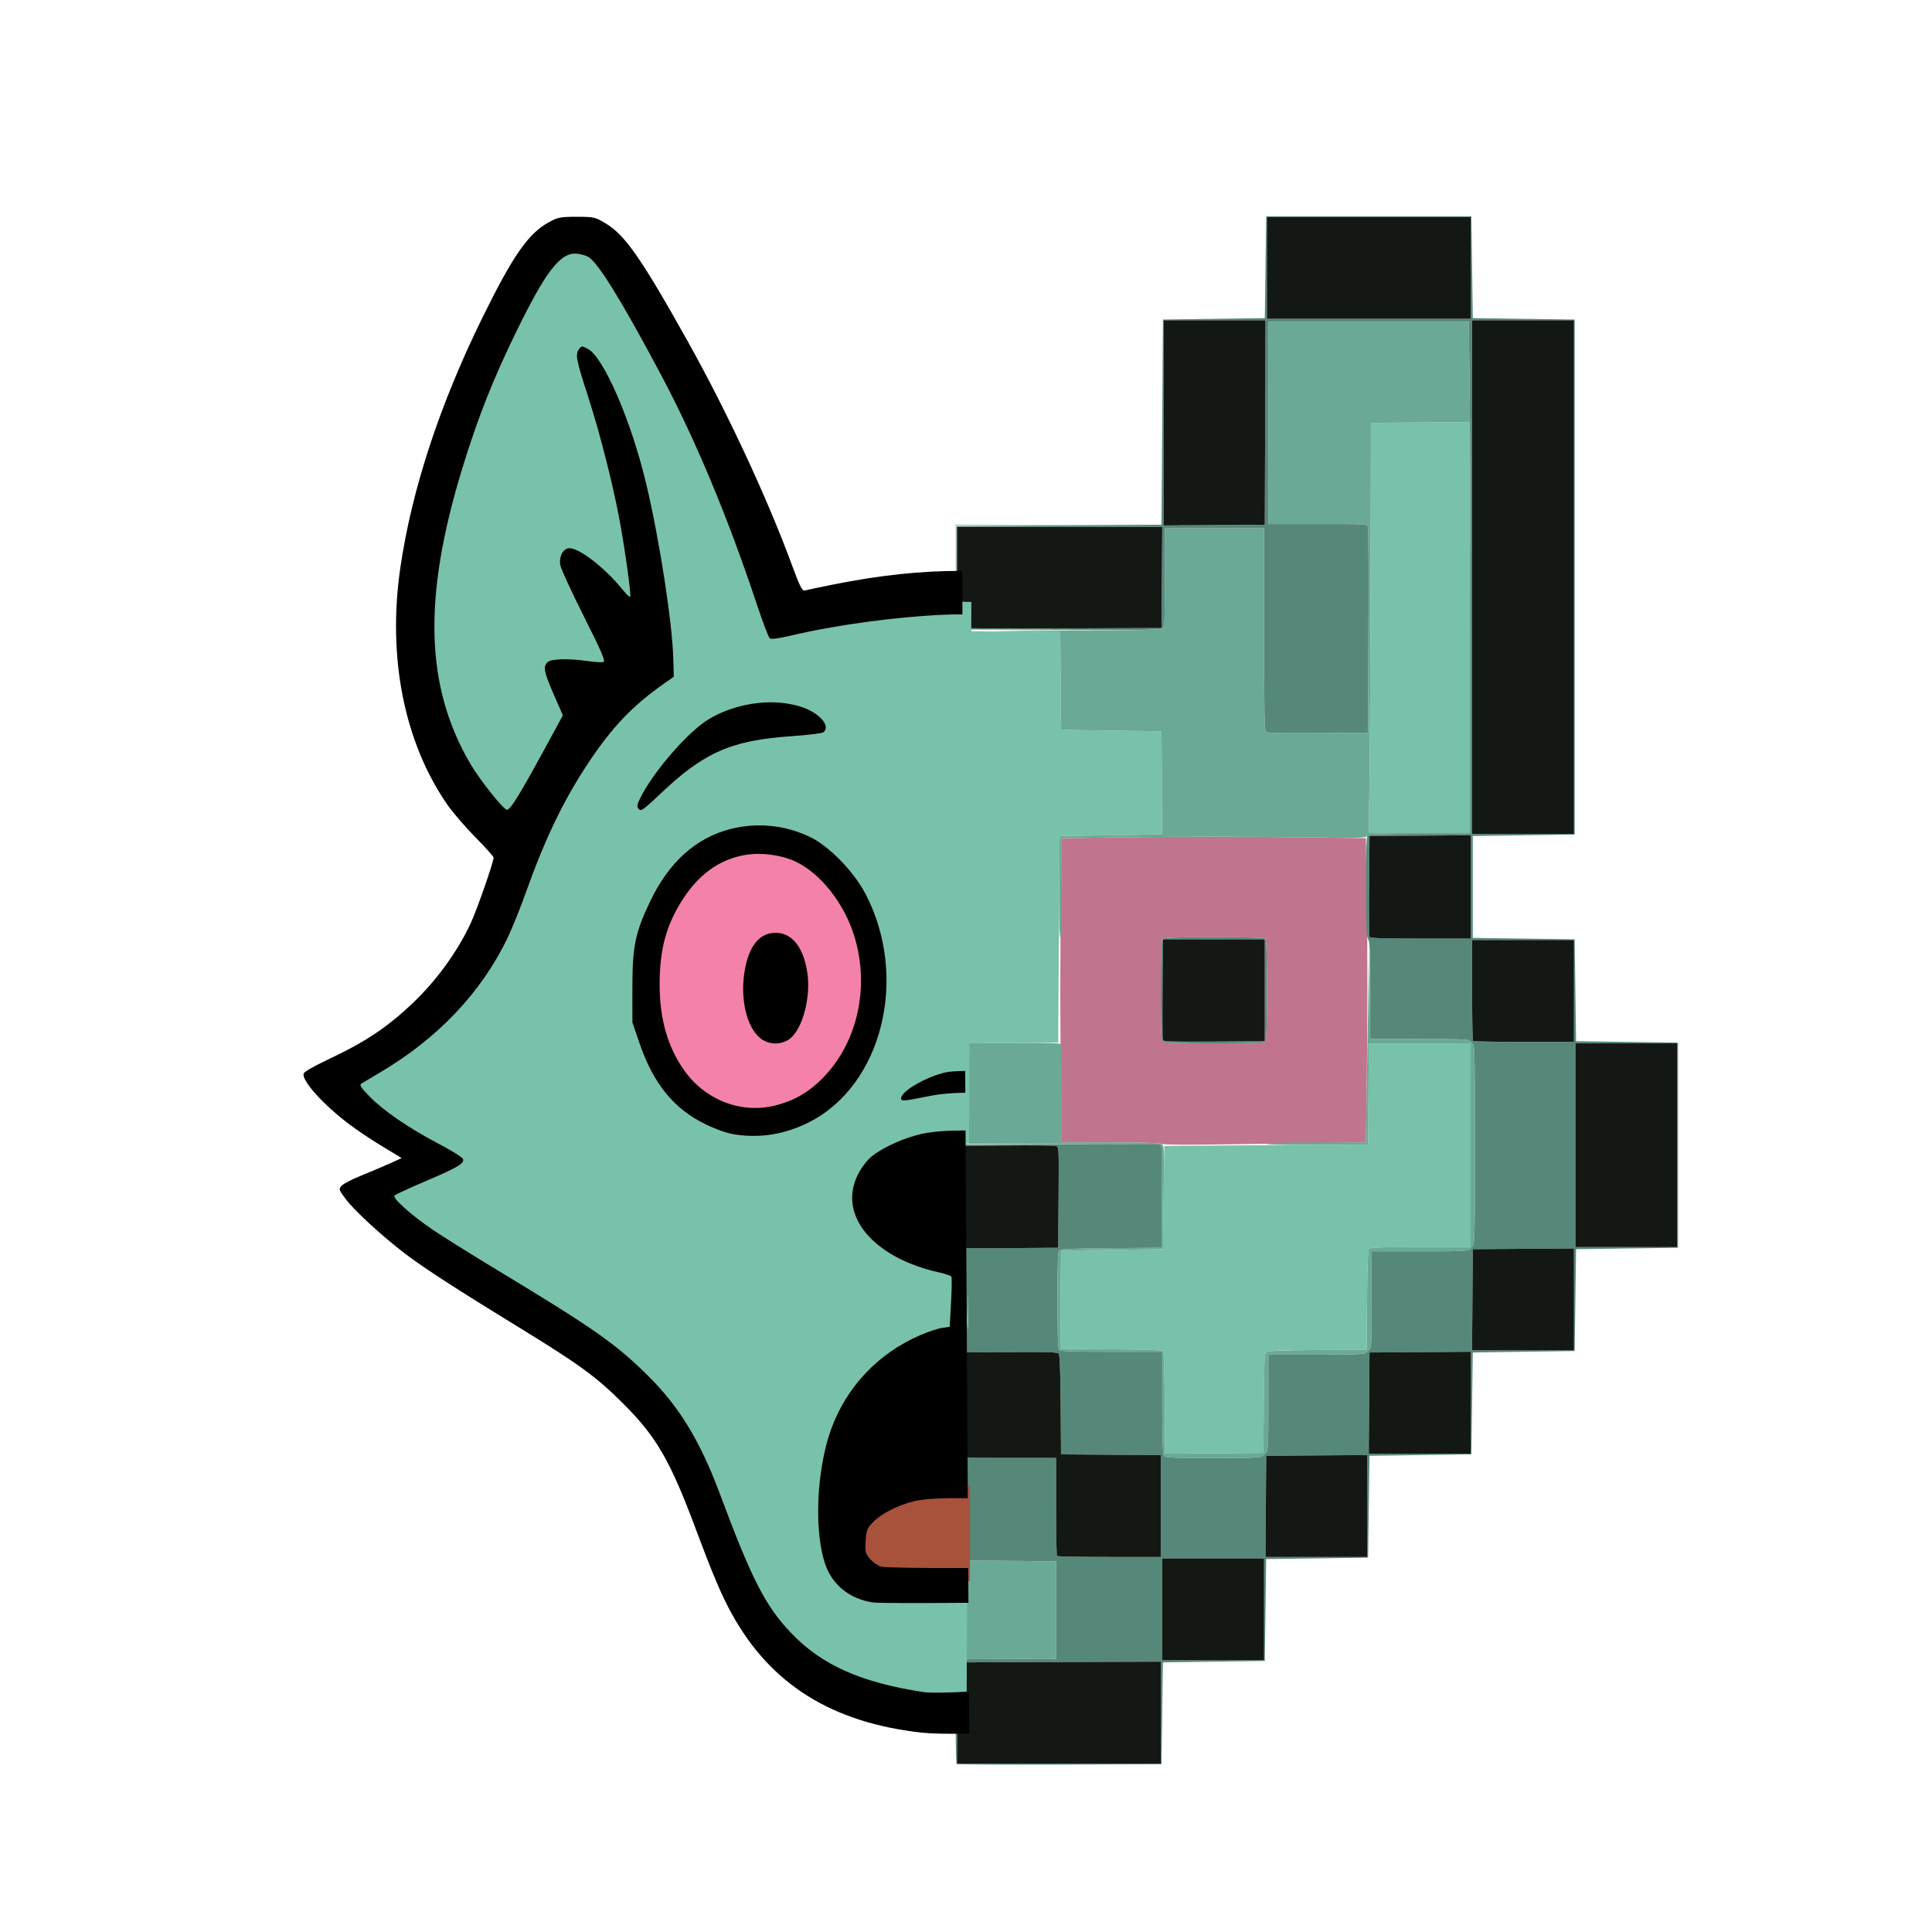 <?xml version="1.0" encoding="UTF-8" standalone="no"?>
<!-- Created with Inkscape (http://www.inkscape.org/) -->

<svg
   version="1.1"
   id="svg1"
   width="1365.333"
   height="1365.333"
   viewBox="0 0 1365.333 1365.333"
   xmlns="http://www.w3.org/2000/svg"
   xmlns:svg="http://www.w3.org/2000/svg">
  <defs
     id="defs1" />
  <g
     id="g1">
    <g
       id="g11"
       transform="translate(9.646,0.047)">
      <path
         style="fill:#78c1ab"
         d="m 665.583,1027.679 c -0.226,0.226 -0.338,-147.49 -0.25,-328.257 l 0.161,-328.669 71.84,-0.01 71.84,-0.01 -71.75,0.266 -71.75,0.266 v 36.293 c 0,26.895 0.311,36.604 1.2,37.493 0.889,0.889 10.486,1.2 36.987,1.2 h 35.787 l 0.263,34.75 0.263,34.75 35.5,0.5 35.5,0.5 0.262,36.25 c 0.144,19.938 0.144,36.348 0,36.468 -0.144,0.12 -16.462,0.458 -36.262,0.75 l -36,0.532 -0.5,73 -0.5,73 -35.225,0.263 -35.225,0.263 -0.464,35.737 c -0.255,19.655 -0.645,84.903 -0.866,144.995 -0.221,60.092 -0.586,109.442 -0.812,109.668 z m 182.879,-0.663 -34.714,0.263 -0.286,-35.931 c -0.157,-19.762 -0.661,-36.305 -1.118,-36.763 -0.458,-0.458 -17.001,-0.961 -36.763,-1.118 l -35.931,-0.286 0.263,-34.714 0.263,-34.714 36,-0.5 36,-0.5 0.5,-36.5 0.5,-36.5 72,-0.5 72,-0.5 0.263,-35.75 0.263,-35.75 h 35.987 35.987 v 72 72 h -35.378 c -28.305,0 -35.599,0.267 -36.487,1.337 -0.754,0.909 -1.194,12.516 -1.372,36.25 l -0.263,34.913 -35.138,0.263 c -27.686,0.207 -35.371,0.543 -36.237,1.587 -0.741,0.892 -1.185,12.708 -1.362,36.237 l -0.263,34.913 z M 993.151,588.253 h -35.525 l 0.541,-35.25 c 0.297,-19.387 0.646,-84.525 0.775,-144.75 l 0.234,-109.5 34.75,-0.263 34.75,-0.263 v 145.013 145.013 z"
         id="path15" />
      <path
         style="fill:#c0748d"
         d="m 848.676,808.753 c -23.095,0.314 -37.051,0.135 -38,-0.486 -0.908,-0.595 -15.015,-0.989 -35.725,-0.998 l -34.225,-0.015 -0.538,-35.25 c -0.296,-19.387 -0.538,-51.9 -0.538,-72.25 0,-20.35 0.242,-52.851 0.538,-72.225 l 0.538,-35.225 35.225,-0.538 c 19.374,-0.296 51.875,-0.538 72.225,-0.538 20.35,0 52.846,0.242 72.214,0.538 l 35.214,0.538 0.562,35.725 c 0.309,19.649 0.556,52.15 0.55,72.225 -0.007,20.075 -0.254,52.351 -0.551,71.725 l -0.538,35.225 -35.225,0.527 c -19.374,0.29 -51.65,0.75 -71.725,1.023 z m -0.5,-71.5 c 25.967,0 35.412,-0.312 36.3,-1.2 0.888,-0.888 1.2,-10.333 1.2,-36.3 0,-25.967 -0.312,-35.412 -1.2,-36.3 -0.888,-0.888 -10.333,-1.2 -36.3,-1.2 -25.967,0 -35.412,0.312 -36.3,1.2 -0.888,0.888 -1.2,10.333 -1.2,36.3 0,25.967 0.312,35.412 1.2,36.3 0.888,0.888 10.333,1.2 36.3,1.2 z"
         id="path14" />
      <path
         style="fill:#69a995"
         d="m 667.126,1173.204 c -0.6,0.601 -0.849,-12.202 -0.676,-34.75 l 0.274,-35.701 34.976,0.275 34.976,0.275 v 34.475 34.475 h -34.3 c -20.351,0 -34.686,0.387 -35.25,0.951 z m 180.54,-142.951 c -32.512,0 -33.962,-0.08 -34.955,-1.934 -0.658,-1.229 -1.035,-14.896 -1.035,-37.5 v -35.566 h -35.8 c -26.511,0 -36.111,-0.311 -37,-1.2 -0.887,-0.887 -1.2,-10.128 -1.2,-35.378 0,-27.306 0.269,-34.401 1.337,-35.287 0.91,-0.755 12.647,-1.193 36.75,-1.372 l 35.413,-0.263 0.263,-35.933 c 0.205,-28.082 -0.013,-36.108 -1,-36.735 -0.695,-0.441 -33.213,-0.808 -72.263,-0.817 l -71,-0.015 0.275,-35.476 0.275,-35.476 35.725,-0.275 c 22.983,-0.177 35.987,0.082 36.46,0.725 0.404,0.55 0.742,16.413 0.75,35.25 l 0.015,34.25 h 33.953 c 21.498,0 34.796,0.384 36.25,1.046 2.297,1.046 2.297,1.046 1.797,37.75 l -0.5,36.704 -36,0.5 -36,0.5 -0.263,34.714 -0.263,34.714 35.931,0.286 c 19.762,0.157 36.305,0.661 36.763,1.118 0.458,0.458 0.961,17.001 1.118,36.763 l 0.286,35.931 34.714,-0.263 34.714,-0.263 0.263,-35.138 c 0.207,-27.686 0.543,-35.371 1.587,-36.237 0.892,-0.741 12.708,-1.185 36.237,-1.362 l 34.913,-0.263 0.263,-34.913 c 0.179,-23.734 0.618,-35.341 1.372,-36.25 0.888,-1.069 8.182,-1.337 36.487,-1.337 h 35.378 v -72 -72 h -35.987 -35.987 l -0.263,35.75 -0.263,35.75 -36.5,0.242 c -24.026,0.159 -35.987,-0.092 -35,-0.735 0.901,-0.587 15.169,-0.983 35.725,-0.992 l 34.225,-0.015 0.519,-34.75 c 0.286,-19.113 0.871,-51.175 1.3,-71.25 l 0.78,-36.5 0.225,34.75 0.225,34.75 34.75,0.017 c 34.75,0.017 34.75,0.017 37,2.391 2.25,2.374 2.25,2.374 2.25,72.437 0,70.064 0,70.064 -2.546,72.609 -2.545,2.545 -2.545,2.545 -36.5,2.545 h -33.955 v 33.955 c 0,33.955 0,33.955 -2.545,36.5 -2.545,2.545 -2.545,2.545 -36.5,2.545 h -33.955 v 33.955 c 0,33.955 0,33.955 -2.545,36.5 -2.545,2.546 -2.545,2.546 -36.465,2.546 z M 739.669,662.253 c -0.643,0.987 -0.894,-10.974 -0.735,-35 l 0.242,-36.5 36,-0.532 c 19.8,-0.292 36.118,-0.63 36.262,-0.75 0.144,-0.12 0.144,-16.531 0,-36.468 l -0.262,-36.25 -35.5,-0.5 -35.5,-0.5 -0.263,-34.738 -0.263,-34.738 -36.237,-0.275 c -19.93,-0.151 -3.74,-0.382 35.978,-0.512 70.246,-0.231 72.243,-0.29 73.25,-2.171 0.655,-1.225 1.035,-14.43 1.035,-36 v -34.066 h 35 35 v 71.378 c 0,59.167 0.234,71.572 1.368,72.513 0.978,0.811 11.469,1.06 36.75,0.872 l 35.382,-0.263 0.276,-71.5 c 0.152,-39.325 0.03,-72.513 -0.269,-73.75 -0.545,-2.25 -0.545,-2.25 -35.526,-2.25 h -34.981 v -71.5 -71.5 h 70.836 70.836 l 0.663,52.665 c 0.365,28.965 0.664,110.415 0.664,181 v 128.335 h -35.878 c -30.93,0 -36.052,0.21 -37.143,1.525 -1.106,1.333 -5.692,1.457 -36.372,0.987 -19.309,-0.296 -51.757,-0.538 -72.107,-0.538 -20.35,0 -52.862,0.242 -72.25,0.538 l -35.25,0.538 -0.015,34.225 c -0.009,20.556 -0.405,34.824 -0.992,35.725 z m 253.482,-74 H 1028.676 V 443.24 298.227 l -34.75,0.263 -34.75,0.263 -0.234,109.5 c -0.129,60.225 -0.478,125.362 -0.775,144.75 l -0.541,35.25 z"
         id="path13" />
      <path
         style="fill:#568879"
         d="m 739.099,1247.01 c -39.642,0.141 -72.38,-0.046 -72.75,-0.417 -0.37,-0.37 -0.673,-16.708 -0.673,-36.307 0,-26.381 0.312,-35.945 1.2,-36.833 0.887,-0.887 10.156,-1.2 35.5,-1.2 h 34.3 v -34.487 -34.487 l -34.75,-0.263 -34.75,-0.263 -0.871,-72.367 c -0.658,-54.655 -0.584,-73.256 0.301,-76 0.849,-2.632 1.018,-12.996 0.613,-37.633 -0.308,-18.7 -0.668,-50.65 -0.801,-71 l -0.241,-37 70.5,-0.276 c 38.775,-0.152 71.518,-0.029 72.762,0.272 2.262,0.548 2.262,0.548 2,36.776 l -0.262,36.228 -35.413,0.263 c -24.103,0.179 -35.84,0.617 -36.75,1.372 -1.068,0.886 -1.337,7.981 -1.337,35.287 0,25.249 0.313,34.491 1.2,35.378 0.889,0.889 10.489,1.2 37,1.2 h 35.8 v 35.566 c 0,22.604 0.377,36.271 1.035,37.5 0.992,1.854 2.443,1.934 34.955,1.934 33.919,0 33.919,0 36.465,-2.546 2.545,-2.545 2.545,-2.545 2.545,-36.5 v -33.955 h 33.955 c 33.955,0 33.955,0 36.5,-2.545 2.545,-2.545 2.545,-2.545 2.545,-36.5 v -33.955 h 33.955 c 33.955,0 33.955,0 36.5,-2.545 2.546,-2.545 2.546,-2.545 2.528,-72.75 -0.017,-70.205 -0.017,-70.205 -2.391,-72.455 -2.368,-2.244 -2.462,-2.25 -36.983,-2.25 H 958.676 V 700.368 c 0,-28.114 -0.254,-34.374 -1.494,-36.75 -1.241,-2.379 -1.495,-8.72 -1.5,-37.414 -0.005,-25.546 0.307,-34.863 1.194,-35.75 0.889,-0.889 10.489,-1.2 37,-1.2 H 1029.676 V 460.918 c 0,-70.585 -0.299,-152.035 -0.664,-181 l -0.663,-52.665 h -70.836 -70.836 v 71.5 71.5 h 34.981 c 34.981,0 34.981,0 35.526,2.25 0.3,1.238 0.421,34.425 0.269,73.75 l -0.276,71.5 -35.382,0.263 c -25.281,0.188 -35.773,-0.061 -36.75,-0.872 -1.134,-0.941 -1.368,-13.346 -1.368,-72.513 v -71.378 h -35 -35 v 34.309 c 0,25.873 -0.307,34.727 -1.25,36.01 -1.16,1.578 -6.479,1.682 -73.75,1.441 l -72.5,-0.26 v -36.5 -36.5 l 72.5,-0.5 72.5,-0.5 0.5,-72.5 0.5,-72.5 36,-0.5 36,-0.5 0.5,-36 0.5,-36 h 72.5 72.5 l 0.5,36 0.5,36 36,0.5 36,0.5 v 182 182 l -36,0.5 -36,0.5 v 36 36 l 36,0.5 36,0.5 0.5,36 0.5,36 36,0.5 36,0.5 v 72.5 72.5 l -36,0.5 -36,0.5 -0.5,36 -0.5,36 -36,0.5 -36,0.5 -0.5,36 -0.5,36 -36,0.5 -36,0.5 -0.5,36 -0.5,36 -36,0.5 -36,0.5 -0.5,36 -0.5,36 -36,0.5 -36,0.5 -0.5,36 -0.5,36 z m -0.436,-0.756 h 72.013 v -36.007 -36.007 l -71.75,0.257 -71.75,0.257 -0.263,35.75 -0.263,35.75 z m 109.013,-73 h 36 v -36 -36 h -36 -36 v 36 36 z m -73.333,-73 h 36.333 v -35.987 -35.987 l -35.25,-0.263 -35.25,-0.263 -0.263,-34.913 c -0.18,-23.934 -0.615,-35.338 -1.383,-36.263 -0.909,-1.095 -7.742,-1.3 -36.237,-1.087 l -35.117,0.263 -0.279,35 c -0.153,19.25 -0.032,36.013 0.269,37.25 0.548,2.25 0.548,2.25 35.029,2.25 h 34.481 v 34.333 c 0,18.883 0.3,34.633 0.667,35 0.367,0.367 17.017,0.667 37,0.667 z m 146.321,0 h 36.013 v -36.013 -36.013 l -35.75,0.263 -35.75,0.263 -0.263,35.75 -0.263,35.75 z m 73,-73 h 36.013 v -36.013 -36.013 l -35.75,0.263 -35.75,0.263 -0.263,35.75 -0.263,35.75 z m 73,-73 h 36.013 v -36.013 -36.013 l -35.75,0.263 -35.75,0.263 -0.263,35.75 -0.263,35.75 z m -363.764,-72.237 35.276,-0.263 0.263,-35.728 c 0.263,-35.728 0.263,-35.728 -2,-36.279 -1.244,-0.303 -17.338,-0.426 -35.763,-0.272 l -33.5,0.279 -0.263,34.994 c -0.145,19.247 -0.044,35.565 0.224,36.263 0.383,0.998 7.997,1.213 35.763,1.006 z m 436.776,-0.763 h 36 v -72 -72 h -36 -36 v 72 72 z m -72.333,-145 h 35.333 v -36 -36 h -36 -36 v 35.333 c 0,19.433 0.3,35.633 0.667,36 0.367,0.367 16.567,0.667 36,0.667 z m -73.198,-73 h 35.531 v -36.513 -36.513 l -35.75,0.263 -35.75,0.263 -0.263,34.994 c -0.145,19.247 -0.046,35.559 0.219,36.25 0.374,0.975 8.425,1.256 36.013,1.256 z m 72.531,-74 h 36 v -181.5 -181.5 h -36 -36 v 181.5 181.5 z m -327.077,-145.243 71.577,-0.257 0.263,-35.75 0.263,-35.75 h -72.513 -72.513 v 35.333 c 0,19.433 0.303,35.636 0.673,36.007 0.37,0.37 32.883,0.558 72.25,0.417 z m 108.827,-72.994 35.75,-0.263 0.257,-72.25 0.257,-72.25 h -36.007 -36.007 v 72.513 72.513 z m 109.25,-145.763 h 72 v -36 -36 h -72 -72 v 36 36 z m -109.5,512 c -25.967,0 -35.412,-0.312 -36.3,-1.2 -0.888,-0.888 -1.2,-10.333 -1.2,-36.3 0,-25.967 0.312,-35.412 1.2,-36.3 0.888,-0.888 10.333,-1.2 36.3,-1.2 25.967,0 35.412,0.312 36.3,1.2 0.888,0.888 1.2,10.333 1.2,36.3 0,25.967 -0.312,35.412 -1.2,36.3 -0.888,0.888 -10.333,1.2 -36.3,1.2 z m 0.223,-1.237 35.777,-0.263 v -36 -36 h -36 -36 l -0.263,34.994 c -0.145,19.247 -0.044,35.565 0.223,36.263 0.383,0.999 8.095,1.212 36.263,1.006 z"
         id="path12" />
      <path
         style="fill:#141815"
         d="m 738.663,1246.253 h -72.013 l 0.263,-35.75 0.263,-35.75 71.75,-0.257 71.75,-0.257 v 36.007 36.007 z m 109.013,-73 h -36 v -36 -36 h 36 36 v 36 36 z m -73.333,-73 c -19.983,0 -36.633,-0.3 -37,-0.667 -0.367,-0.367 -0.667,-16.117 -0.667,-35 v -34.333 h -34.481 c -34.481,0 -34.481,0 -35.029,-2.25 -0.301,-1.238 -0.422,-18 -0.269,-37.25 l 0.279,-35 35.117,-0.263 c 28.495,-0.213 35.328,-0.008 36.237,1.087 0.768,0.925 1.203,12.329 1.383,36.263 l 0.263,34.913 35.25,0.263 35.25,0.263 v 35.987 35.987 z m 146.321,0 h -36.013 l 0.263,-35.75 0.263,-35.75 35.75,-0.263 35.75,-0.263 v 36.013 36.013 z m 73,-73 h -36.013 l 0.263,-35.75 0.263,-35.75 35.75,-0.263 35.75,-0.263 v 36.013 36.013 z m 73,-73 h -36.013 l 0.263,-35.75 0.263,-35.75 35.75,-0.263 35.75,-0.263 v 36.013 36.013 z M 702.9,882.016 c -27.766,0.207 -35.38,-0.007 -35.763,-1.006 -0.268,-0.698 -0.368,-17.016 -0.224,-36.263 l 0.263,-34.994 33.5,-0.279 c 18.425,-0.154 34.518,-0.031 35.763,0.272 2.263,0.551 2.263,0.551 2,36.279 l -0.263,35.728 z m 436.776,-0.763 h -36 v -72 -72 h 36 36 v 72 72 z M 848.399,736.016 c -28.168,0.207 -35.88,-0.007 -36.263,-1.006 -0.268,-0.698 -0.368,-17.016 -0.223,-36.263 l 0.263,-34.994 h 36 36 v 36 36 z m 218.943,0.237 c -19.433,0 -35.633,-0.3 -36,-0.667 -0.367,-0.367 -0.667,-16.567 -0.667,-36 v -35.333 h 36 36 v 36 36 z m -73.198,-73 c -27.588,0 -35.639,-0.281 -36.013,-1.256 -0.265,-0.691 -0.363,-17.003 -0.219,-36.25 l 0.263,-34.994 35.75,-0.263 35.75,-0.263 v 36.513 36.513 z m 72.531,-74 h -36 v -181.5 -181.5 h 36 36 v 181.5 181.5 z M 739.599,444.01 c -39.367,0.141 -71.88,-0.046 -72.25,-0.417 -0.37,-0.37 -0.673,-16.573 -0.673,-36.007 v -35.333 h 72.513 72.513 l -0.263,35.75 -0.263,35.75 z m 108.827,-72.994 -35.75,0.263 v -72.513 -72.513 h 36.007 36.007 l -0.257,72.25 -0.257,72.25 z m 109.25,-145.763 h -72 v -36 -36 h 72 72 v 36 36 z"
         id="path11" />
    </g>
    <path
       id="path7"
       style="fill:#78c2ac;fill-opacity:1;stroke-width:1.08"
       d="m 684.354,912.066 c -0.069,2.319 -0.134,4.747 -0.436,6.82 0.44,6.484 -1.741,14.647 0.316,20.857 z" />
    <path
       id="path36"
       style="fill:#78c2ac;fill-opacity:1;stroke-width:1.08"
       d="m 686.443,425.393 c -5.671,-0.096 -11.341,-0.355 -17.01,-0.254 -40.352,0.938 -80.18,8.051 -119.65,15.936 -19.108,-55.964 -39.775,-111.995 -66.504,-165.021 -16.13,-31.668 -32.714,-63.336 -53.062,-92.529 -5.679,-7.813 -14.259,-13.948 -24.287,-13.529 -16.777,1.002 -25.869,17.65 -33.652,30.395 -33.362,60.124 -58.186,125.432 -70.184,193.248 -8.948,47.811 -5.305,99.185 17.799,142.666 7.994,14.543 17.383,28.812 29.535,40.174 8.6,6.227 19.792,0.109 24.012,-8.42 11.679,-19.076 22.261,-38.928 32.568,-58.707 2.502,-9.472 -5.356,-17.827 -7.789,-26.729 -1.07,-3.121 -4.491,-8.372 1.391,-6.795 9.692,-0.862 19.41,2.638 28.953,1.035 8.492,-2.565 8.971,-13.142 4.557,-19.488 -8.632,-19.784 -18.986,-38.652 -27.004,-58.615 11.912,5.99 18.769,19.427 31.688,23.48 8.148,2.633 17.45,-3.968 15.936,-12.873 -5.739,-45.396 -15.951,-90.173 -29.756,-133.791 23.419,49.843 31.767,105.145 39.457,159.244 1.261,12.794 3.52,25.991 3.014,38.67 -26.084,18.167 -47.642,42.22 -64.051,69.373 -22.185,34.039 -34.377,73.051 -49.979,110.229 -18.213,43.261 -53.77,76.929 -93.961,100.002 -8.331,4.11 -14.869,14.931 -8.42,23.416 16.476,19.106 39.733,30.384 60.979,43.264 -11.449,6.227 -24.993,9.095 -35.004,17.678 -6.984,7.879 -2.422,19.757 5.691,24.869 28.312,22.943 60.893,39.804 91.438,59.488 37.472,23.005 76.532,47.174 100.994,84.867 21.137,32.167 30.881,69.47 46.801,104.357 13.264,32.572 37.073,61.694 69.43,76.619 19.941,9.54 41.869,14.87 63.559,17.543 9.683,-0.032 19.433,-0.184 29.168,-0.565 l 0.352,-81.83 c -22.609,0.127 -45.283,0.023 -67.727,-0.646 -14.253,-1.13 -23.889,-14.484 -25.59,-27.873 -4.165,-27.953 -2.567,-57.389 7.371,-84.014 12.377,-32.443 42.174,-56.925 75.906,-64.33 10.344,-4.324 6.907,-17.304 8.248,-26.133 -0.349,-8.964 4.327,-22.202 -6.482,-26.586 -18.256,-5.868 -38.062,-10.348 -52.225,-24.297 -6.435,-5.975 -11.868,-14.146 -10.305,-23.33 -1.336,-16.376 14.938,-26.47 28.488,-31.201 12.484,-4.775 26.053,-5.907 39.312,-6.037 v -0.004 c 1.438,-0.024 2.903,0.22 4.352,0.25 z m -139.531,80.422 c 6.782,0.221 13.543,1.659 19.805,4.279 -26.654,2.066 -54.855,4.965 -77.42,20.686 9.174,-10.861 21.484,-18.603 35.279,-22.068 7.256,-2.008 14.798,-3.115 22.336,-2.896 z m -11.199,87.971 c 14.13,-1.097 28.474,2.366 39.873,10.961 28.675,20.35 42.805,56.842 40.773,91.342 0.765,23.602 -7.989,47.738 -22.344,66.648 -17.622,23.076 -49.011,35.09 -77.402,28.541 -22.544,-6.111 -41.838,-22.765 -50.523,-44.543 -5.101,-12.001 -11.417,-24.382 -9.49,-37.779 0.826,-20.751 -1.481,-42.82 8.615,-61.861 10.133,-24.698 30.132,-48.328 57.641,-52.979 4.275,-0.357 8.572,-0.284 12.857,-0.33 z" />
    <path
       style="fill:none;stroke-width:1.08"
       d="m 405.801,179.008 c -12.129,1.631 -18.194,14.303 -24.292,23.433 -32.411,57.44 -56.422,119.918 -69.121,184.699 -8.583,42.282 -8.734,87.413 7.65,127.909 7.857,19.906 19.469,38.495 34.317,53.894 6.519,4.02 10.951,-4.83 13.77,-9.304 10.344,-17.874 20.604,-36.059 29.78,-54.418 -3.86,-11.307 -11.341,-22.027 -11.68,-34.235 2.124,-6.321 10.61,-3.396 15.719,-4.149 8.046,-0.437 16.11,1.703 24.047,1.377 2.995,-2.881 -2.09,-7.185 -2.538,-10.384 -8.519,-19.968 -19.863,-38.775 -26.734,-59.372 -1.498,-5.049 2.972,-13.095 8.819,-9.813 13.383,4.642 21.347,17.465 33.09,24.507 3.092,1.54 7.459,0.204 6.081,-3.932 -6.176,-48.373 -17.891,-95.843 -32.715,-142.253 -1.095,-6.813 -6.09,-15.667 -0.962,-21.822 10.117,3.245 14.334,14.687 19.352,23.091 25.539,52.246 34.249,110.556 42.242,167.571 1.173,13.282 3.714,26.673 2.765,39.957 -3.682,7.776 -13.019,10.762 -18.841,16.772 -35.735,29.969 -58.998,71.981 -76.244,114.671 -13.206,33.637 -24.538,69.257 -48.725,96.948 -19.139,23.786 -43.948,42.131 -70.002,57.706 -4.052,1.95 -7.367,7.417 -3.033,10.971 19.037,19.791 44.881,30.561 67.228,45.803 2.915,2.874 -3.374,5.044 -5.134,6.385 -12.183,6.887 -26.171,10.524 -37.808,18.307 -4.402,6.166 3.814,11.38 7.876,14.81 31.63,23.934 66.863,42.537 100.097,64.084 37.337,22.688 74.262,49.587 96.304,88.247 21.904,37.564 31.592,80.836 52.975,118.651 16.208,28.76 44.278,49.731 75.817,58.902 12.978,3.593 26.218,7.193 39.656,8.206 27.074,-0.182 54.788,-0.067 80.601,-9.421 36.982,-11.406 70.023,-38.079 85.373,-74.056 18.531,-39.562 28.754,-84.088 57.98,-117.727 27.533,-33.812 64.935,-57.062 101.739,-79.446 29.393,-19.019 60.671,-35.784 86.9,-59.211 3.605,-2.588 3.412,-8.337 -1.327,-9.484 -17.055,-8.761 -35.367,-15.608 -51.967,-24.899 6.351,-7.126 16.52,-9.596 24.415,-14.703 18.675,-10.775 38.3,-21.016 53.826,-36.202 4.48,-5.752 -4.211,-10.107 -8.083,-12.785 -41.272,-25.648 -76.485,-62.738 -94.685,-108.295 -13.348,-33.205 -25.454,-67.129 -43.795,-98.037 -17.201,-31.489 -42.655,-57.876 -72.347,-77.819 0.595,-27.38 5.202,-54.499 10.177,-81.376 9.803,-45.377 23.156,-90.569 44.946,-131.694 3.757,-5.916 8.866,-15.599 17.212,-13.439 -0.102,12.822 -6.765,24.675 -10.069,36.912 -13.454,41.364 -23.075,83.946 -30.782,126.7 2.056,4.592 9.262,1.824 11.055,-1.89 8.453,-9.347 18.988,-17.673 31.037,-21.659 6.481,-0.671 4.758,7.612 3.413,11.374 -6.588,21.167 -19.706,39.835 -27.16,60.674 0.011,7.251 11.314,1.806 16.136,3.306 6.593,0.548 14.041,-1.599 20.164,1.107 3.549,6.42 -2.048,13.463 -3.92,19.683 -2.214,6.613 -7.101,13.016 -7.302,20.034 10.005,20.634 21.812,40.363 32.824,60.476 1.632,3.971 6.766,7.834 10.503,3.904 19.767,-18.959 34.532,-43.234 43.05,-69.227 14.158,-50.983 6.586,-104.917 -4.799,-155.66 -12.001,-50.554 -28.362,-100.524 -53.01,-146.406 -4.892,-8.864 -12.72,-19.771 -24.326,-17.649 -11.26,2.031 -17.587,13.251 -24.709,21.077 -34.049,45.377 -61.053,95.651 -85.481,146.724 -14.688,29.942 -25.33,61.663 -36.73,92.857 -1.671,3.798 -3.719,10.592 -9.229,8.48 -43.397,-10.266 -88.38,-15.691 -133.08,-14.12 -37.914,1.35 -75.314,8.146 -112.423,15.565 -5.782,1.855 -10.261,0.148 -10.659,-6.561 -19.96,-58.754 -41.836,-117.077 -70.351,-172.306 -14.855,-28.275 -29.71,-56.792 -48.261,-82.851 -3.955,-5.244 -9.73,-9.623 -16.616,-9.167 z M 811.931,493.753 c 25.235,-0.802 49.334,12.567 64.728,32.032 10.792,13.399 21.265,27.46 28.424,43.199 1.167,2.892 -1.769,6.132 -3.641,2.428 -21.012,-19.714 -42.036,-42.793 -71.419,-49.174 -18.098,-4.947 -37.228,-3.403 -55.301,-7.429 -5.894,-1.953 -0.768,-8.657 2.268,-10.946 9.382,-8.504 22.718,-10.045 34.942,-10.11 z m -266.243,3.033 c 12.617,0.615 27.245,2.993 35.762,13.211 2.566,3.283 0.773,8.455 -3.858,7.938 -28.486,3.156 -59.673,3.388 -84.053,20.834 -14.455,9.126 -25.699,22.413 -39.759,31.97 -4.486,2.157 -2.347,-5.047 -0.978,-6.648 11.241,-20.166 26.848,-38.04 44.496,-52.95 14.276,-9.234 31.479,-14.361 48.389,-14.354 z m 279.201,87.412 c 19.492,-0.895 38.634,7.197 51.985,21.343 17.377,16.357 27.747,39.027 32.047,62.164 0.479,17.636 1.354,35.454 -0.613,53.011 -6.882,29.539 -23.761,59.046 -51.996,72.535 -18.027,8.068 -39.208,11.002 -57.849,3.141 -25.965,-9.835 -47.824,-31.058 -56.811,-57.455 -13.697,-37.693 -9.027,-81.968 12.831,-115.773 13.861,-20.239 35.334,-36.706 60.543,-38.473 3.276,-0.332 6.569,-0.492 9.861,-0.494 z m -289.205,0.586 c 14.596,-0.937 29.336,1.996 41.607,10.292 32.919,21.074 50.032,61.486 48.074,99.904 1.02,26.095 -8.395,52.195 -23.99,72.955 -17.702,23.527 -47.594,36.166 -76.751,33.957 -28.764,-3.555 -55,-23.341 -66.163,-50.227 -4.543,-10.508 -9.816,-21.353 -11.054,-32.72 1.52,-24.574 -2.528,-50.587 8.652,-73.367 10.711,-27.195 31.937,-52.541 61.269,-59.687 5.941,-1.326 12.083,-0.979 18.356,-1.107 z m 146.937,172.85 c 12.215,-0.391 25.228,0.085 35.324,7.959 4.175,3.326 10.841,5.484 12.485,10.943 -1.838,2.521 -6.762,-0.833 -9.443,-0.45 -24.992,-5.559 -51.075,-5.311 -76.052,0.155 -1.693,0.166 -9.253,1.575 -6.569,-2.31 8.14,-8.151 19.334,-13.162 30.449,-15.584 4.536,-0.658 9.19,-0.673 13.806,-0.713 z m -2.246,41.711 c 24.14,-0.484 49.611,6.311 67.642,22.884 8.55,7.312 11.371,18.761 10.116,29.57 -2.625,18.455 -19.149,31.297 -35.167,38.603 -9.001,4.888 -19.245,7.179 -28.436,10.955 -1.865,11.807 -1.736,23.799 -2.173,35.712 6.921,3.448 15.692,4.303 22.79,8.305 28.825,13.562 51.008,40.196 58.791,71.049 7.356,27.313 11.146,56.754 3.246,84.315 -5.304,18.165 -23.491,30.256 -42.076,30.347 -39.907,0.984 -80.12,1.229 -119.985,0.042 -16.564,-1.199 -30.03,-15.407 -33.003,-31.437 -5.097,-24.78 -3.711,-50.957 1.654,-75.674 9.127,-42.067 43.593,-76.802 85.592,-86.206 4.657,-1.449 1.724,-8.365 2.983,-11.977 -0.038,-7.895 1.673,-16.289 0.439,-23.878 -16.338,-5.575 -33.872,-9.227 -47.862,-19.824 -11.227,-8.086 -22.978,-20.345 -21.284,-35.416 -1.874,-17.198 11.908,-31.267 26.598,-37.511 15.598,-7.621 33.032,-9.806 50.137,-9.857 z"
       id="path4" />
    <path
       style="fill:#f481aa;fill-opacity:1;stroke-width:1.08"
       d="m 535.721,602.171 c -20.223,-0.011 -39.128,11.172 -50.516,27.595 -14.04,18.584 -21.352,41.945 -20.051,65.237 -0.844,22.609 5.251,45.953 18.98,64.123 11.856,14.942 30.053,25.809 49.608,24.722 29.865,0.562 55.478,-21.75 66.825,-48.119 10.177,-20.686 9.988,-44.655 6.531,-66.935 -6.721,-27.031 -24.158,-53.957 -51.351,-63.663 -6.441,-2.127 -13.249,-3.095 -20.026,-2.959 z m 12.464,59.168 c 10.487,-1.636 16.265,9.546 18.813,17.778 5.055,17.005 2.95,36.977 -7.482,51.576 -6.827,7.992 -21.864,5.77 -26.249,-3.873 -8.18,-15.301 -7.692,-34.12 -3.042,-50.448 2.491,-7.925 8.547,-16.487 17.959,-15.033 z"
       id="path5" />
    <path
       id="path8"
       style="fill:#a8523c;fill-opacity:1;stroke-width:1.08"
       d="m 685.471,1049.52 c -1.978,-0.019 -3.956,-0.01 -5.932,0.062 -2.386,-0.025 -4.774,-0.01 -7.16,0.014 -18.462,-0.493 -37.494,2.462 -53.195,12.775 -9.497,5.176 -16.489,14.585 -16.732,25.648 -3.008,13.85 8.552,28.131 22.693,28.277 20.075,1.286 40.201,1.379 60.326,1.101 z" />
    <path
       id="path38"
       style="fill:#000000"
       d="m 535.824,583.299 c -1.791,0.016 -3.582,0.092 -5.371,0.225 -4.77,0.355 -9.517,1.127 -14.184,2.32 -24.562,6.282 -43.622,23.481 -56.916,51.361 -10.454,21.925 -12.441,31.614 -12.439,60.666 l 0.002,24.668 5.014,14.666 c 9.785,28.621 24.312,46.47 46.627,57.287 7.716,3.741 15.479,6.427 20.932,7.246 18.073,2.713 35.341,-0.143 52.207,-8.637 51.785,-26.078 70.71,-102.294 40.037,-161.23 -8.324,-15.994 -25.765,-33.886 -39.445,-40.465 -11.399,-5.482 -23.924,-8.221 -36.463,-8.107 z m -0.137,20.145 c 9.446,-0.03 19.614,2.025 27.129,5.701 17.313,8.47 33.608,29.193 40.717,51.777 11.849,37.645 1.872,78.935 -25.086,103.82 -9.041,8.346 -18.236,13.34 -30.238,16.422 -24.241,6.225 -49.907,-3.662 -64.865,-24.986 -11.558,-16.478 -17.189,-36.225 -17.189,-60.291 0,-25.185 4.632,-42.22 16.447,-60.484 11.53,-17.824 26.084,-28.147 44.006,-31.217 2.863,-0.49 5.932,-0.732 9.08,-0.742 z m 12.467,55.762 c -11.763,0 -19.435,9.862 -22.166,28.49 -3.038,20.723 2.654,41.034 13.268,47.348 5.806,3.453 13.436,3.101 18.783,-0.869 9.143,-6.788 15.169,-29.581 12.455,-47.113 -2.751,-17.775 -10.835,-27.855 -22.34,-27.855 z" />
    <path
       id="path33"
       style="fill:#000000"
       d="m 541.543,496.387 c -13.966,0.52 -28.377,4.571 -40.545,11.785 -14.744,8.742 -40.225,38.231 -48.939,56.637 -1.917,4.049 -2.031,5.304 -0.633,6.988 1.478,1.781 3.483,0.363 15.125,-10.707 30.839,-29.323 50.127,-37.849 92.271,-40.787 11.733,-0.818 22.083,-2.073 23,-2.789 5.654,-4.418 -2.963,-14.082 -16.203,-18.172 -7.478,-2.31 -15.697,-3.267 -24.076,-2.955 z" />
    <path
       id="path31"
       style="fill:#000000"
       d="m 682.361,798.912 c -10.907,-0.115 -22.194,0.578 -30.207,2.232 -12.455,2.571 -28.187,9.588 -36.174,16.133 -3.364,2.757 -7.272,7.905 -9.725,12.814 -14.348,28.713 10.699,58.785 57.627,69.186 4.25,0.942 8.053,2.239 8.451,2.883 0.398,0.644 0.295,8.885 -0.227,18.314 l -0.947,17.145 -5.502,0.826 c -3.026,0.455 -10.082,2.818 -15.678,5.252 -29.423,12.797 -51.674,36.315 -62.547,66.107 -10.619,29.097 -12.37,73.91 -3.785,96.856 5.213,13.933 17.309,23.351 33.096,25.77 3.734,0.572 35.936,0.528 67.641,0.246 l -0.148,-24.605 c -1.75,0.01 -1.536,0.035 -3.414,0.043 -30.54,0.137 -55.834,-0.302 -58.223,-1.01 -2.323,-0.688 -5.836,-3.166 -7.807,-5.508 -3.23,-3.839 -3.529,-5.08 -3.047,-12.646 0.471,-7.398 1.079,-8.958 5.139,-13.188 5.802,-6.045 17.309,-11.941 28.938,-14.828 7.684,-1.908 23.598,-2.514 38.115,-2.102 z" />
    <path
       id="path29"
       style="fill:#000000"
       d="m 682.107,756.83 c -5.394,0.075 -10.549,0.335 -13.387,0.924 -13.606,2.825 -31.898,13.367 -31.898,18.383 0,2.288 1.241,2.186 20.666,-1.695 7.421,-1.483 16.007,-2.148 24.713,-2.221 z" />
    <path
       id="path27"
       style="fill:#000000"
       d="m 679.965,403.457 c -29.049,-0.141 -58.113,2.995 -91.811,9.752 -9.533,1.912 -18.305,3.758 -19.492,4.104 -1.716,0.499 -3.597,-3.279 -9.162,-18.406 -17.297,-47.015 -45.717,-108.023 -73.361,-157.482 -32.713,-58.527 -44.392,-75.323 -58.104,-83.553 -7.437,-4.464 -8.328,-4.666 -20.494,-4.666 -11.598,0 -13.346,0.347 -19.838,3.943 -14.439,7.998 -25.083,23.289 -46.555,66.875 -30.335,61.58 -50.18,121.964 -58.229,177.182 -9.211,63.192 2.631,123.075 33.072,167.244 3.756,5.45 12.68,15.842 19.83,23.094 7.15,7.251 13,13.768 13,14.48 0,3.198 -11.502,36.243 -16.033,46.064 -9.377,20.326 -24.321,40.917 -41.451,57.117 -18.27,17.278 -33.457,27.313 -60.715,40.121 -8.355,3.926 -15.547,8.07 -15.984,9.209 -1.853,4.828 13.972,22.4 32.885,36.514 5.52,4.119 15.954,11.057 23.186,15.416 l 13.148,7.926 -9.186,4.15 c -5.051,2.282 -14.084,6.112 -20.072,8.512 -5.989,2.399 -11.92,5.503 -13.182,6.896 -2.191,2.421 -2.046,2.859 3.223,9.838 6.051,8.015 25.766,26.085 41.707,38.227 13.32,10.146 36.368,25.071 79.807,51.682 43.339,26.549 55.184,35.191 74.129,54.086 23.752,23.689 33.233,40.096 51.672,89.424 12.085,32.329 17.975,46.179 25.234,59.332 27.511,49.845 70.774,76.877 134.299,83.916 6.233,0.69 19.733,0.995 30,0.676 1.183,-0.037 2.281,-0.207 3.455,-0.258 l -0.178,-29.441 c -13.679,0.782 -27.557,1.064 -32.611,0.285 -43.755,-6.744 -71.332,-19.047 -92.758,-41.381 -18.422,-19.203 -27.975,-37.792 -50.6,-98.463 -13.94,-37.38 -28.599,-61.552 -50.539,-83.332 -22.989,-22.822 -38.328,-33.587 -106.955,-75.055 -18.802,-11.361 -39.502,-24.312 -46,-28.781 -15.463,-10.636 -28.241,-22.167 -26.48,-23.898 0.733,-0.721 10.821,-5.361 22.418,-10.311 22.656,-9.67 27.143,-12.368 25.912,-15.574 -0.429,-1.118 -8.479,-6.077 -17.889,-11.021 -20.752,-10.904 -38.596,-23.197 -48.441,-33.373 -5.993,-6.194 -6.968,-7.811 -5.334,-8.842 1.1,-0.694 6.987,-4.203 13.084,-7.799 40.912,-24.127 71.776,-56.738 90.232,-95.346 3.155,-6.6 8.764,-20.5 12.465,-30.889 13.762,-38.626 26.632,-65.468 44.008,-91.779 17.046,-25.813 31.689,-41.195 54.211,-56.957 l 6.666,-4.666 -0.328,-12.521 c -0.672,-25.56 -9.723,-84.123 -19.102,-123.6 -10.654,-44.843 -30.125,-89.843 -41.396,-95.672 -4.077,-2.108 -4.409,-2.098 -6.076,0.182 -2.83,3.87 -2.208,7.163 6.332,33.553 8.489,26.233 17.684,62.439 22.441,88.35 3.875,21.108 8.179,52.395 7.324,53.25 -0.388,0.388 -2.869,-1.986 -5.514,-5.273 -12.46,-15.491 -31.425,-30.013 -37.963,-29.07 -4.271,0.616 -6.976,6.187 -5.869,12.086 0.499,2.661 8.007,18.945 16.684,36.184 11.915,23.674 15.312,31.521 13.885,32.068 -1.039,0.399 -5.908,0.144 -10.82,-0.566 -14.018,-2.028 -26.38,-1.706 -28.836,0.75 -3.248,3.248 -2.568,6.763 4.393,22.725 l 6.461,14.818 -11.855,21.84 c -18.406,33.91 -25.456,45.315 -27.74,44.875 -2.775,-0.534 -19.038,-20.989 -25.676,-32.291 -32.052,-54.578 -33.799,-117.572 -5.795,-208.965 11.073,-36.136 21.95,-63.6 38.717,-97.764 19.968,-40.687 30.053,-54 40.908,-54 2.978,0 7.217,1.051 9.418,2.334 6.95,4.051 23.308,30.573 51.316,83.205 24.318,45.696 47.243,100.58 67.695,162.061 4.196,12.613 8.328,23.514 9.182,24.223 1.023,0.849 6.14,0.206 15.008,-1.885 31.76,-7.489 73.038,-13.127 107.875,-14.732 4.148,-0.191 8.669,-0.24 13.33,-0.225 z" />
  </g>
</svg>
